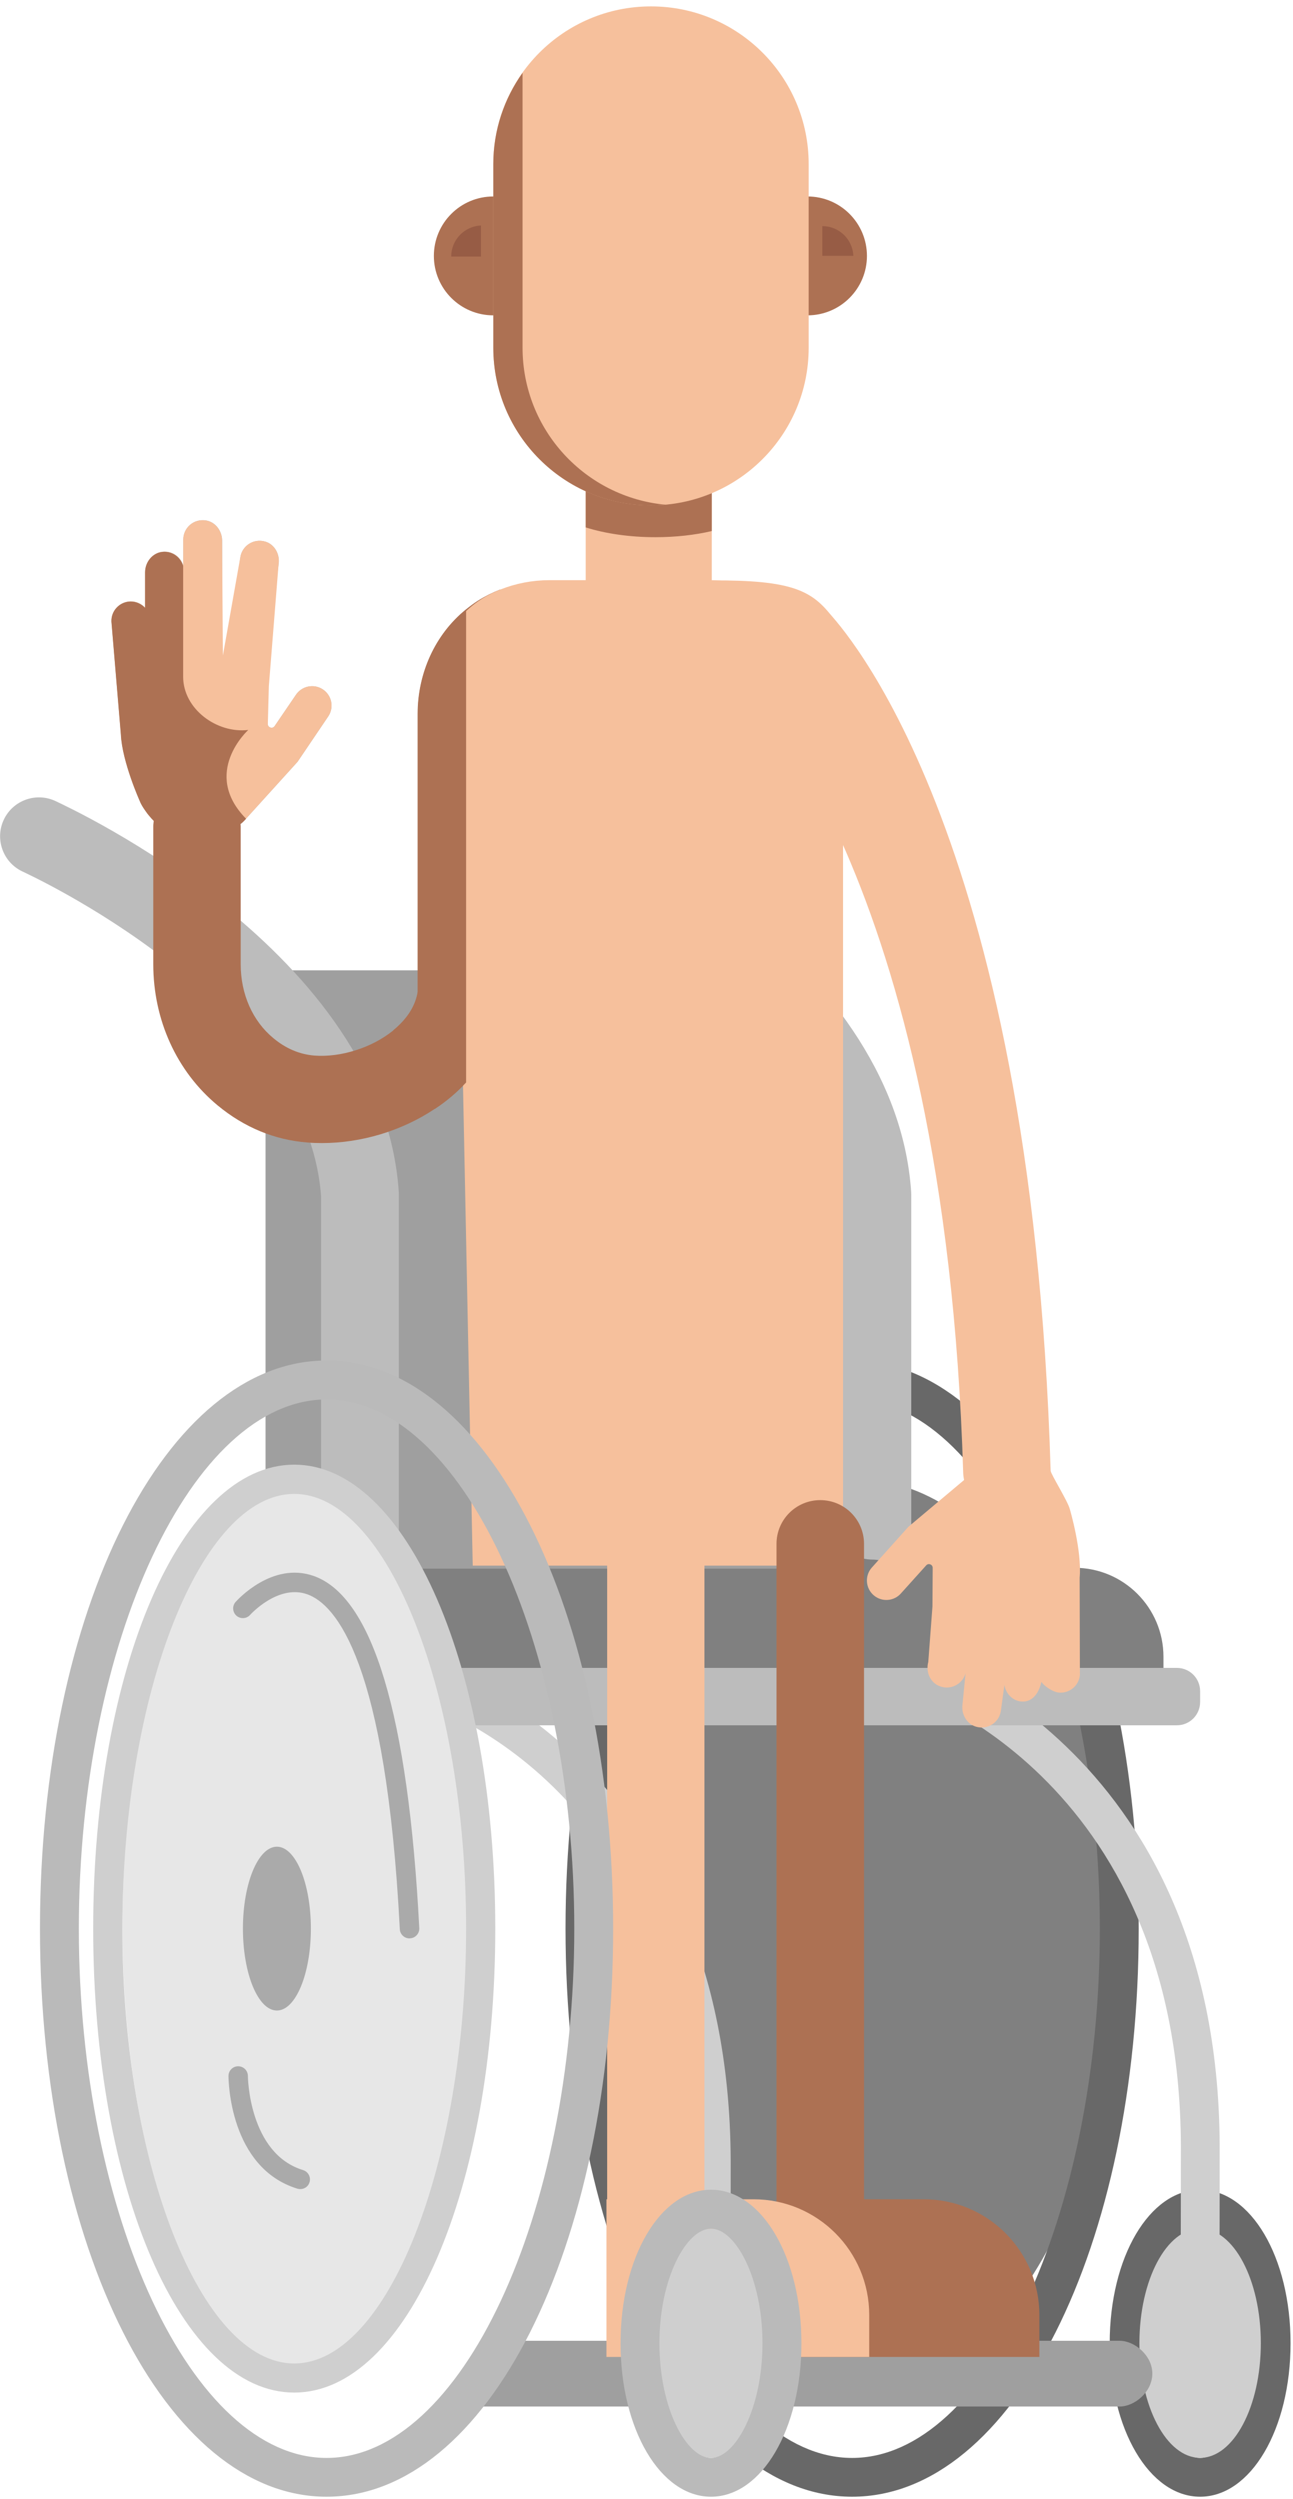 <svg width="164" height="317" viewBox="0 0 164 317" fill="none" xmlns="http://www.w3.org/2000/svg">
<g clip-path="url(#clip0_347_904)">
<path d="M108.76 303.48C127.096 303.48 141.96 277.548 141.96 245.56C141.96 213.572 127.096 187.64 108.76 187.64C90.424 187.64 75.56 213.572 75.56 245.56C75.56 277.548 90.424 303.48 108.76 303.48Z" fill="#808080"/>
<path d="M152.22 316.69C145.79 316.69 140.75 308.14 140.75 297.22C140.75 286.3 145.79 277.75 152.22 277.75C158.65 277.75 163.69 286.3 163.69 297.22C163.69 308.14 158.65 316.69 152.22 316.69ZM152.22 282.69C149.13 282.69 145.68 288.91 145.68 297.23C145.68 305.55 149.13 311.77 152.22 311.77C155.3 311.77 158.75 305.55 158.75 297.23C158.75 288.9 155.3 282.69 152.22 282.69Z" fill="#686868"/>
<path d="M152.22 311.76C156.473 311.76 159.92 305.25 159.92 297.22C159.92 289.19 156.473 282.68 152.22 282.68C147.967 282.68 144.52 289.19 144.52 297.22C144.52 305.25 147.967 311.76 152.22 311.76Z" fill="#CFCFCF"/>
<path d="M108.08 316.69C87.7 316.69 71.73 285.04 71.73 244.63C71.73 204.22 87.7 172.57 108.08 172.57C128.46 172.57 144.43 204.22 144.43 244.63C144.43 285.04 128.46 316.69 108.08 316.69ZM108.08 177.51C91.05 177.51 76.67 208.25 76.67 244.64C76.67 281.03 91.06 311.77 108.08 311.77C125.1 311.77 139.5 281.03 139.5 244.64C139.49 208.25 125.11 177.51 108.08 177.51Z" fill="#686868"/>
<path d="M152.22 289.8C152.2 289.8 152.18 289.8 152.16 289.8C150.8 289.77 149.72 288.64 149.75 287.27C149.77 286.29 149.78 273.38 149.78 272.14C149.58 224.68 114.6 214.03 114.25 213.92C112.94 213.54 112.19 212.17 112.56 210.87C112.94 209.56 114.31 208.8 115.61 209.18C116 209.29 154.48 221 154.7 272.11C154.7 272.83 154.7 286.24 154.67 287.37C154.65 288.73 153.56 289.8 152.22 289.8Z" fill="#CFCFCF"/>
<path d="M147.57 212.79H50.58V198.86H136.28C142.52 198.86 147.57 203.92 147.57 210.15V212.79Z" fill="#808080"/>
<path d="M104.38 123.08H33.68V198.97H104.38V123.08Z" fill="#9F9F9F"/>
<path d="M45.65 197.82C42.93 197.82 40.72 195.61 40.72 192.89V151.69C38.89 126.88 3.17 110.71 2.78 110.51C0.33 109.31 -0.68 106.36 0.51 103.91C1.71 101.46 4.66 100.45 7.11 101.64C8.92 102.53 48.52 120.65 50.58 151.18L50.59 151.51V197.81C50.58 200.55 48.37 197.82 45.65 197.82Z" fill="#BCBCBC"/>
<path d="M110.64 197.82C107.92 197.82 105.71 195.61 105.71 192.89V151.69C103.88 126.88 68.16 110.71 67.77 110.51C65.32 109.31 64.31 106.36 65.5 103.91C66.7 101.46 69.65 100.45 72.1 101.64C73.91 102.53 113.51 120.65 115.57 151.18L115.58 151.51V197.81C115.57 200.55 113.37 197.82 110.64 197.82Z" fill="#BCBCBC"/>
<path d="M90.18 291.72C90.16 291.72 90.14 291.72 90.12 291.72C88.76 291.69 87.68 290.56 87.71 289.19C87.73 288.21 87.74 275.3 87.74 274.06C87.54 226.75 54.53 216.26 53.13 215.84C51.83 215.45 51.09 214.07 51.48 212.77C51.87 211.47 53.23 210.72 54.54 211.11C54.92 211.22 92.46 222.94 92.68 274.04C92.68 274.76 92.68 288.17 92.65 289.3C92.61 290.66 91.51 291.72 90.18 291.72Z" fill="#CFCFCF"/>
<path d="M29.44 103.39C29.42 103.69 29.45 103.73 29.46 103.65C29.45 103.55 29.45 103.47 29.45 103.42C29.44 103.4 29.44 103.4 29.44 103.39Z" fill="#BDBDBD"/>
<path d="M40.91 87.42C39.76 86.69 38.24 87.03 37.5 88.18L34.83 92.1C34.59 92.46 34.03 92.32 33.97 91.9L33.34 87.04L35.35 71.5C35.51 70.29 34.83 69.05 33.66 68.7C32.16 68.25 30.67 69.25 30.48 70.74L28.29 87.71L28.18 87.72V68.58C28.18 67.35 27.34 66.21 26.13 66.01C24.58 65.76 23.25 66.94 23.25 68.44V71.76C22.94 70.66 21.88 69.86 20.65 69.98C19.36 70.1 18.42 71.28 18.42 72.58V77.09C17.94 76.57 17.26 76.25 16.52 76.28C15.16 76.33 14.1 77.48 14.15 78.84L15.35 93.17C15.51 96.61 17.75 101.59 17.75 101.59C18.13 102.57 19.8 104.86 20.79 104.86C21.08 104.86 20.65 103.12 20.94 103.01C21.65 102.74 22.15 102.17 22.38 101.51C22.84 101.93 23.43 102.19 24.05 102.19C24.38 102.19 24.71 102.12 25.03 101.98C25.33 101.85 25.59 101.67 25.8 101.45C26.13 102.49 27.09 103.18 28.14 103.18C28.36 103.18 28.58 103.15 28.8 103.09C29.23 102.97 29.39 103.18 29.45 103.38C29.45 103.37 29.45 103.36 29.45 103.35C29.45 103.35 29.45 103.38 29.46 103.41C29.48 103.51 29.48 103.59 29.47 103.64C29.52 104.26 29.77 105.54 31.23 103.82L37.75 96.62L41.67 90.82C42.4 89.67 42.06 88.15 40.91 87.42Z" fill="#BDBDBD"/>
<path d="M40.91 87.42C39.76 86.69 38.24 87.03 37.5 88.18L34.83 92.1C34.59 92.46 34.03 92.32 33.97 91.9L34.1 87.04L35.34 71.5C35.5 70.29 34.82 69.05 33.65 68.7C32.15 68.25 30.66 69.25 30.47 70.74L28.27 83.15L28.17 68.59C28.17 67.36 27.33 66.22 26.12 66.02C24.57 65.77 23.24 66.95 23.24 68.45V71.77C22.93 70.67 21.87 69.87 20.64 69.99C19.35 70.11 18.41 71.29 18.41 72.59V77.1C17.93 76.58 17.25 76.26 16.51 76.29C15.15 76.34 14.09 77.49 14.14 78.85L15.34 93.18C15.5 96.62 17.74 101.6 17.74 101.6C18.12 102.58 19.79 104.87 20.78 104.87C21.07 104.87 20.64 103.13 20.93 103.02C21.64 102.75 22.14 102.18 22.37 101.52C22.83 101.94 23.42 102.2 24.04 102.2C24.37 102.2 24.7 102.13 25.02 101.99C25.32 101.86 25.58 101.68 25.79 101.46C26.12 102.5 27.08 103.19 28.13 103.19C28.35 103.19 28.57 103.16 28.79 103.1C29.22 102.98 29.38 103.19 29.44 103.39C29.44 103.38 29.44 103.37 29.44 103.36C29.44 103.36 29.44 103.39 29.45 103.42C29.47 103.52 29.47 103.6 29.46 103.65C29.51 104.27 29.76 105.55 31.22 103.83L37.74 96.63L41.66 90.83C42.4 89.67 42.06 88.15 40.91 87.42Z" fill="#F6C09C"/>
<path d="M64.1 77.31V126.5L64.06 126.81C64.02 127.16 63.97 127.5 63.91 127.83C63.27 131.52 61.54 134.71 59.11 137.3C57.94 138.57 56.61 139.69 55.15 140.65C50.96 143.45 45.8 144.99 40.84 144.99C40.22 144.99 39.61 144.97 39 144.92C34.81 144.59 30.97 143 27.59 140.2C22.41 135.9 19.44 129.37 19.44 122.29V104.76C19.44 104.55 19.48 104.34 19.5 104.12C19.3 103.93 19.12 103.73 18.93 103.49C18.83 103.38 18.74 103.27 18.66 103.16C18.59 103.06 18.52 102.96 18.46 102.88C18.11 102.4 17.84 101.93 17.72 101.6C17.72 101.6 15.49 96.63 15.33 93.18L14.13 78.85C14.08 77.49 15.14 76.35 16.5 76.3C17.24 76.28 17.93 76.6 18.4 77.1V72.6C18.4 71.29 19.34 70.12 20.63 70C21.86 69.89 22.91 70.68 23.23 71.78V85.84C23.23 89.9 27.46 93.06 31.49 92.59C31.49 92.59 25.48 98.02 31.21 103.85C30.93 104.17 30.7 104.38 30.51 104.52C30.51 104.62 30.53 104.7 30.53 104.79V122.32C30.53 126.08 32.03 129.5 34.67 131.68C36.27 133.01 37.98 133.73 39.86 133.89C43.23 134.15 47.16 132.9 49.86 130.72C51.14 129.68 52.14 128.43 52.66 127.02C52.8 126.64 52.91 126.24 52.97 125.84V90.54C52.97 85.42 55.17 80.48 59.09 77.31C59.57 76.92 60.06 76.55 60.59 76.21C61.49 75.64 62.45 75.16 63.45 74.77C63.88 75.53 64.1 76.4 64.1 77.31Z" fill="#AD7153"/>
<path d="M89.93 73.59H69.7C67.5 73.59 65.41 74.01 63.48 74.77C58.13 76.85 55.33 81.59 54.23 87.37C54.02 88.41 53.92 89.49 53.92 90.59V127.83L58.53 128.05L59.96 198.59H106.93V130.36V128.37V90.6C106.94 81.21 99.32 73.59 89.93 73.59Z" fill="#F6C09C"/>
<path d="M62.57 40C66.734 40 70.11 36.624 70.11 32.46C70.11 28.296 66.734 24.92 62.57 24.92C58.406 24.92 55.03 28.296 55.03 32.46C55.03 36.624 58.406 40 62.57 40Z" fill="#AD7153"/>
<path d="M61.001 28.6C58.901 28.7 57.23 30.42 57.23 32.54H61.001V28.6Z" fill="#975C45"/>
<path d="M102.42 40C106.585 40 109.96 36.624 109.96 32.46C109.96 28.296 106.585 24.92 102.42 24.92C98.256 24.92 94.88 28.296 94.88 32.46C94.88 36.624 98.256 40 102.42 40Z" fill="#AD7153"/>
<path d="M108.24 32.45C108.14 30.35 106.42 28.68 104.3 28.68V32.45H108.24Z" fill="#975C45"/>
<path d="M90.28 60.8H74.29V77.49H90.28V60.8Z" fill="#F6C09C"/>
<path d="M74.29 66.9C76.78 67.68 79.83 68.14 83.13 68.14C85.72 68.14 88.15 67.86 90.28 67.36V59.01H74.29V66.9Z" fill="#AD7153"/>
<path d="M82.57 64.1C71.53 64.1 62.57 55.15 62.57 44.1V20.81C62.57 9.77 71.52 0.81 82.57 0.81C93.61 0.81 102.57 9.76 102.57 20.81V44.11C102.57 55.15 93.61 64.1 82.57 64.1Z" fill="#F6C09C"/>
<path d="M66.28 44.11V9.24C63.96 12.51 62.57 16.49 62.57 20.81V44.11C62.57 55.15 71.52 64.11 82.57 64.11C83.2 64.11 83.81 64.07 84.42 64.02C74.25 63.08 66.28 54.53 66.28 44.11Z" fill="#AD7153"/>
<path d="M59.12 77.31V137.3C57.95 138.57 56.62 139.69 55.16 140.65H49.89V130.68C51.17 129.64 52.17 128.39 52.69 126.98C52.83 126.6 52.94 126.2 53 125.8V90.54C53 85.43 55.19 80.48 59.12 77.31Z" fill="#AD7153"/>
<path d="M142.01 305.25H58.74C56.83 305.25 60.97 303.38 60.97 301.08C60.97 298.78 63.89 296.91 65.8 296.91H142.01C143.92 296.91 146.16 298.78 146.16 301.08C146.15 303.39 143.92 305.25 142.01 305.25Z" fill="#9F9F9F"/>
<path d="M149.27 218.84H55.07V211.56H149.27C150.9 211.56 152.22 212.88 152.22 214.51V215.89C152.22 217.52 150.9 218.84 149.27 218.84Z" fill="#BCBCBC"/>
<path d="M104.04 284.51C100.97 284.51 98.49 282.03 98.49 278.96V195.83C98.49 192.76 100.97 190.28 104.04 190.28C107.11 190.28 109.59 192.76 109.59 195.83V278.96C109.59 282.02 107.11 284.51 104.04 284.51Z" fill="#AD7153"/>
<path d="M131.83 298.96H98.5V278.96H117.15C125.26 278.96 131.83 285.53 131.83 293.64V298.96Z" fill="#AD7153"/>
<path d="M83.18 285.13C79.77 285.13 77.01 282.37 77.01 278.96V195.83C77.01 192.42 79.77 189.66 83.18 189.66C86.59 189.66 89.35 192.42 89.35 195.83V278.96C89.34 282.36 86.58 285.13 83.18 285.13Z" fill="#F6C09C"/>
<path d="M110.25 298.96H76.92V278.96H95.57C103.68 278.96 110.25 285.53 110.25 293.64V298.96Z" fill="#F6C09C"/>
<path d="M90.18 311.76C94.433 311.76 97.88 305.25 97.88 297.22C97.88 289.19 94.433 282.68 90.18 282.68C85.927 282.68 82.48 289.19 82.48 297.22C82.48 305.25 85.927 311.76 90.18 311.76Z" fill="#CFCFCF"/>
<path d="M90.18 316.69C83.75 316.69 78.71 308.14 78.71 297.22C78.71 286.3 83.75 277.75 90.18 277.75C96.61 277.75 101.65 286.3 101.65 297.22C101.65 308.14 96.61 316.69 90.18 316.69ZM90.18 282.69C87.09 282.69 83.64 288.91 83.64 297.23C83.64 305.55 87.09 311.77 90.18 311.77C93.26 311.77 96.71 305.55 96.71 297.23C96.71 288.9 93.26 282.69 90.18 282.69Z" fill="#BABABA"/>
<path d="M136.94 200.12C137.25 196.69 135.7 191.45 135.7 191.45C135.46 190.43 133.27 186.98 133.26 186.55C130.8 104.56 106.3 79.14 105.23 77.82C102.56 74.55 99.56 73.41 88.15 73.65C85.1 73.71 91.62 84.21 93.89 86.25C94.17 86.5 119.87 110.38 122.17 186.88C122.18 187.17 122.23 187.45 122.28 187.73L115.21 193.67L110.54 198.88C109.66 199.92 109.79 201.48 110.83 202.36C111.87 203.24 113.43 203.11 114.31 202.07L117.48 198.55C117.77 198.23 118.3 198.44 118.3 198.87L118.27 203.77L117.74 210.81C117.42 211.99 117.92 213.31 119.04 213.82C120.46 214.47 122.08 213.68 122.47 212.23L122.08 216.19C121.91 217.41 122.59 218.65 123.77 219.01C125.27 219.47 126.75 218.47 126.95 216.99L127.4 213.71C127.56 214.85 128.5 215.83 129.73 215.83C131.67 215.83 132.08 213.33 132.08 213.33C132.48 213.91 133.54 214.61 134.28 214.69C135.64 214.82 136.84 213.83 136.97 212.47L136.94 200.12Z" fill="#F6C09C"/>
<path d="M41.42 316.69C21.04 316.69 5.07 285.04 5.07 244.63C5.07 204.22 21.04 172.57 41.42 172.57C61.8 172.57 77.77 204.22 77.77 244.63C77.77 285.04 61.81 316.69 41.42 316.69ZM41.42 177.51C24.39 177.51 10 208.25 10 244.64C10 281.03 24.39 311.77 41.42 311.77C58.45 311.77 72.84 281.03 72.84 244.64C72.84 208.25 58.45 177.51 41.42 177.51Z" fill="#BABABA"/>
<path d="M38.25 300.68C50.798 300.68 60.97 275.375 60.97 244.16C60.97 212.945 50.798 187.64 38.25 187.64C25.702 187.64 15.53 212.945 15.53 244.16C15.53 275.375 25.702 300.68 38.25 300.68Z" fill="#E7E7E7"/>
<path d="M37.32 303.48C23.02 303.48 11.82 277.63 11.82 244.63C11.82 211.63 23.02 185.78 37.32 185.78C51.62 185.78 62.82 211.63 62.82 244.63C62.82 277.63 51.62 303.48 37.32 303.48ZM37.32 189.49C25.5 189.49 15.52 214.74 15.52 244.64C15.52 274.53 25.5 299.79 37.32 299.79C49.14 299.79 59.12 274.54 59.12 244.64C59.12 214.74 49.14 189.49 37.32 189.49Z" fill="#CFCFCF"/>
<path d="M35.12 255.02C37.501 255.02 39.431 250.368 39.431 244.63C39.431 238.892 37.501 234.24 35.12 234.24C32.74 234.24 30.811 238.892 30.811 244.63C30.811 250.368 32.74 255.02 35.12 255.02Z" fill="#AAAAAA"/>
<path d="M51.94 245.87C51.29 245.87 50.74 245.36 50.71 244.7C48.96 210.71 42.6 203.5 38.96 202.22C35.26 200.92 31.77 204.79 31.73 204.83C31.28 205.34 30.5 205.39 29.99 204.94C29.48 204.49 29.43 203.71 29.88 203.2C30.07 202.99 34.49 198.05 39.76 199.89C47.27 202.5 51.78 217.54 53.18 244.57C53.21 245.25 52.69 245.83 52.01 245.86C51.99 245.87 51.96 245.87 51.94 245.87Z" fill="#AAAAAA"/>
<path d="M38.09 277.67C37.971 277.67 37.85 277.65 37.73 277.62C29.081 274.97 28.98 263.79 28.98 263.32C28.98 262.64 29.53 262.09 30.21 262.09C30.89 262.09 31.441 262.64 31.441 263.32C31.441 263.42 31.55 273.15 38.441 275.26C39.09 275.46 39.461 276.15 39.261 276.8C39.111 277.33 38.62 277.67 38.09 277.67Z" fill="#AAAAAA"/>
</g>
<defs>
<clipPath id="clip0_347_904">
<rect width="163.69" height="315.88" fill="white" transform="translate(0 0.81)"/>
</clipPath>
</defs>
</svg>

